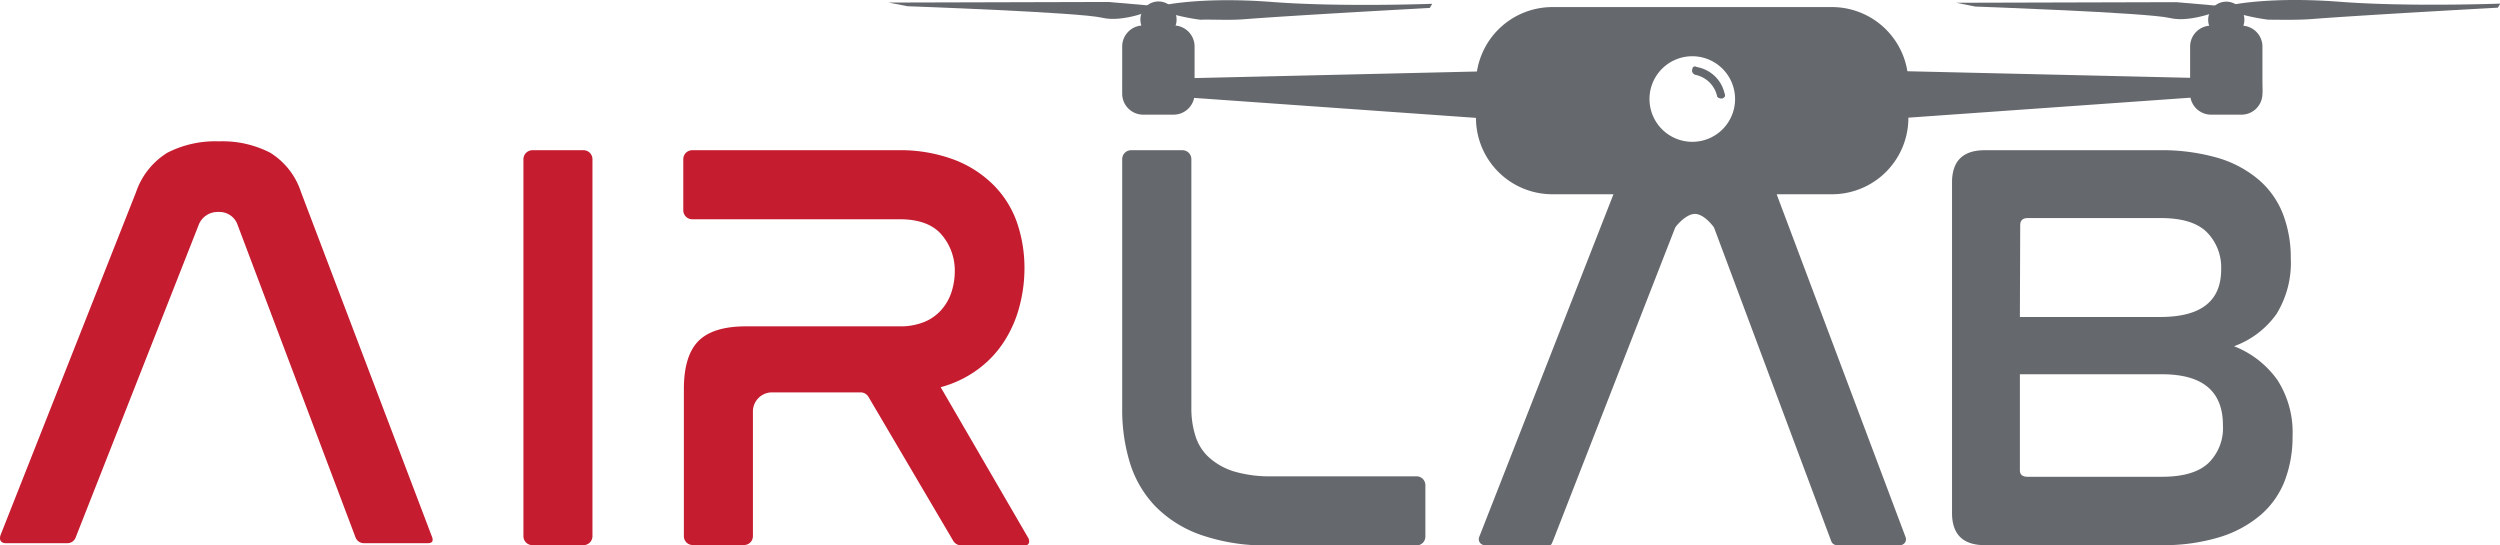 <svg xmlns="http://www.w3.org/2000/svg" viewBox="0 0 380.95 83.07"><defs><style>.cls-1{fill:#c51c30;}.cls-2{fill:#65686c;}</style></defs><g id="Layer_2" data-name="Layer 2"><g id="Layer_1-2" data-name="Layer 1"><path id="path877-0" class="cls-1" d="M55.45,82.77a1.36,1.36,0,0,1-1.27-.87L36.24,34.36a2.94,2.94,0,0,0-3-2.06,3.08,3.08,0,0,0-3,2.06L11.52,81.92a1.33,1.33,0,0,1-1.25.85H.89c-.75,0-1.08-.51-.78-1.3L20.73,29.28a11.36,11.36,0,0,1,4.76-6,16,16,0,0,1,7.9-1.74,15.8,15.8,0,0,1,7.8,1.74,11.07,11.07,0,0,1,4.68,6L65.76,81.62c.33.74.19,1.15-.56,1.15"/><path id="path879-4" class="cls-1" d="M88.91,22.89a1.37,1.37,0,0,1,1.37,1.38V81.7a1.37,1.37,0,0,1-1.38,1.37H81.14a1.37,1.37,0,0,1-1.38-1.37V24.27a1.38,1.38,0,0,1,1.38-1.38Z"/><path id="path881-5" class="cls-1" d="M136.74,22.89a23.4,23.4,0,0,1,8.74,1.48,17,17,0,0,1,6,3.91A15.23,15.23,0,0,1,155,34a21.36,21.36,0,0,1,1.11,6.87,22.62,22.62,0,0,1-.72,5.65,18.38,18.38,0,0,1-2.22,5.26,15.91,15.91,0,0,1-3.92,4.32A16.94,16.94,0,0,1,143.34,59L156.7,82c.23.45.17,1.1-.48,1.1h-9.76a1.4,1.4,0,0,1-1.2-.68L132.34,60.48a1.39,1.39,0,0,0-1.21-.69H117.64a2.91,2.91,0,0,0-2.91,2.91v19a1.35,1.35,0,0,1-1.36,1.35h-7.81a1.34,1.34,0,0,1-1.35-1.35V59.26q0-5.05,2.23-7.31c1.48-1.47,3.88-2.22,7.21-2.22H137.1a9.68,9.68,0,0,0,3.84-.71,7,7,0,0,0,2.58-1.89A7.68,7.68,0,0,0,145,44.47a10.33,10.33,0,0,0,.49-3.12,8.38,8.38,0,0,0-2-5.58q-2-2.35-6.38-2.36H105.47a1.36,1.36,0,0,1-1.35-1.36v-7.8a1.36,1.36,0,0,1,1.35-1.36h31.27"/><path id="path887-7" class="cls-2" d="M307.79,71.65c0,.67.39,1,1.16,1h20.5c3.21,0,5.57-.69,7.05-2.07a7.44,7.44,0,0,0,2.23-5.79q0-7.76-9.28-7.76H307.79Zm0-23.35h21.4c6.18,0,9.27-2.4,9.27-7.23a7.64,7.64,0,0,0-2.18-5.69c-1.46-1.44-3.79-2.15-7-2.15H309c-.77,0-1.16.36-1.16,1.07Zm21.13-25.41a30.83,30.83,0,0,1,9.14,1.2,17,17,0,0,1,6.24,3.4,13.18,13.18,0,0,1,3.61,5.21,18.63,18.63,0,0,1,1.16,6.68,14.82,14.82,0,0,1-2.18,8.47,13.6,13.6,0,0,1-6.47,4.91,14.55,14.55,0,0,1,6.6,5.13,14.73,14.73,0,0,1,2.32,8.6,18.72,18.72,0,0,1-1.16,6.69,13.18,13.18,0,0,1-3.61,5.21,17.61,17.61,0,0,1-6.24,3.43,29.47,29.47,0,0,1-9.14,1.25H302.45c-3.33,0-5-1.64-5-4.9V27.8c0-3.28,1.67-4.91,5-4.91h26.47"/><path id="rect1078-5-2" class="cls-2" d="M178.73,3.88h-4.39A3.21,3.21,0,0,0,171,7v7.4a3.2,3.2,0,0,0,3.32,3.07h4.39a3.2,3.2,0,0,0,3.32-3.07V7A3.21,3.21,0,0,0,178.73,3.88Z"/><circle id="path1119-4-65" class="cls-2" cx="176.53" cy="2.98" r="2.76"/><path class="cls-2" d="M177.64.74s5.8-1.24,16.2-.44,24.4.28,24.4.28l-.37.63S197.22,2.33,189.6,2.93c-2.36.19-5.26,0-6.68.08a31,31,0,0,1-5.56-1.25Z"/><path class="cls-2" d="M176.06,1.35l-.7-.49L168.92.3,135.4.39l2.9.56s26.3.94,29.62,1.75S176.06,1.35,176.06,1.35Z"/><path id="path883-12" class="cls-2" d="M180.18,22.89a1.36,1.36,0,0,1,1.36,1.36v38a13.72,13.72,0,0,0,.58,4.05,7.38,7.38,0,0,0,2,3.3,10.14,10.14,0,0,0,3.79,2.2,19.15,19.15,0,0,0,5.93.78h22a1.35,1.35,0,0,1,1.36,1.35v7.83a1.35,1.35,0,0,1-1.36,1.35H193.22A29.87,29.87,0,0,1,183,81.51a18.12,18.12,0,0,1-6.91-4.32,16.65,16.65,0,0,1-3.88-6.55A27.55,27.55,0,0,1,171,62.3V24.24a1.36,1.36,0,0,1,1.35-1.35Z"/><path id="rect1078-5-2-2" data-name="rect1078-5-2" class="cls-2" d="M341.43,3.91h-4.38A3.2,3.2,0,0,0,333.73,7v7.39a3.2,3.2,0,0,0,3.32,3.08h4.38a3.2,3.2,0,0,0,3.32-3.08V7A3.2,3.2,0,0,0,341.43,3.91Z"/><circle id="path1119-4-65-2" data-name="path1119-4-65" class="cls-2" cx="339.24" cy="3.01" r="2.76"/><path class="cls-2" d="M338.77,1.38l-.7-.49L331.63.33,298.11.42,301,1s26.3.93,29.62,1.74S338.77,1.38,338.77,1.38Z"/><path class="cls-2" d="M340.34.7s5.81-1.23,16.2-.43S381,.55,381,.55l-.38.62S359.92,2.3,352.3,2.9C350,3.08,347,3,345.62,3a31,31,0,0,1-5.56-1.25Z"/><path class="cls-2" d="M279,1.08H236.71a11.65,11.65,0,0,0-11.8,11.49v5.55a11.64,11.64,0,0,0,11.8,11.48H279a11.64,11.64,0,0,0,11.8-11.48V12.57A11.65,11.65,0,0,0,279,1.08ZM257.87,21.61a6.52,6.52,0,1,1,6.52-6.51A6.51,6.51,0,0,1,257.87,21.61Z"/><path class="cls-2" d="M270.79,29.77c0-.11-.12-.27-.17-.37s-2.51-4.67-4.54-5.84a9,9,0,0,0-1.74-.7.88.88,0,0,0-1,.36,6.43,6.43,0,0,1-5.44,3,6.37,6.37,0,0,1-5.23-2.81.92.92,0,0,0-1-.33,5.71,5.71,0,0,0-1.07.44c-2,1.17-4.62,5.85-4.62,5.85a2,2,0,0,0-.17.36L225.4,81.83a.91.91,0,0,0,.85,1.24h9.9a.34.34,0,0,0,.28-.18l.11-.25c.05-.1.12-.27.16-.37l18.5-47.42a2,2,0,0,1,.19-.35s1.47-1.9,2.88-1.9,2.79,1.9,2.79,1.9a1.48,1.48,0,0,1,.19.35l17.8,47.63a.92.92,0,0,0,.86.59h9.61a.9.9,0,0,0,.85-1.23Z"/><path class="cls-2" d="M249.37,15.34A6.39,6.39,0,0,1,252,10.27l-80.89,1.88,0,2,80.15,5.68A6.47,6.47,0,0,1,249.37,15.34Z"/><path class="cls-2" d="M269.72,15.1a6.47,6.47,0,0,1-1.8,4.45l76.81-5.44-.06-2-77.05-1.79A6.43,6.43,0,0,1,269.72,15.1Z"/><path class="cls-2" d="M262.05,15h.47c0-.22.35-.28.32-.5a5.24,5.24,0,0,0-4.33-4.29c-.21,0,0,0-.23,0l-.41.4v.37c.21,0,.21.38.41.41a4.28,4.28,0,0,1,3.37,3.25C261.68,14.74,262,14.76,262.05,15Z"/><circle class="cls-2" cx="258.28" cy="10.89" r="0.4"/><circle class="cls-2" cx="262.05" cy="14.55" r="0.4"/><circle class="cls-2" cx="262.45" cy="14.55" r="0.4"/><circle class="cls-2" cx="258.28" cy="10.52" r="0.4"/></g></g></svg>